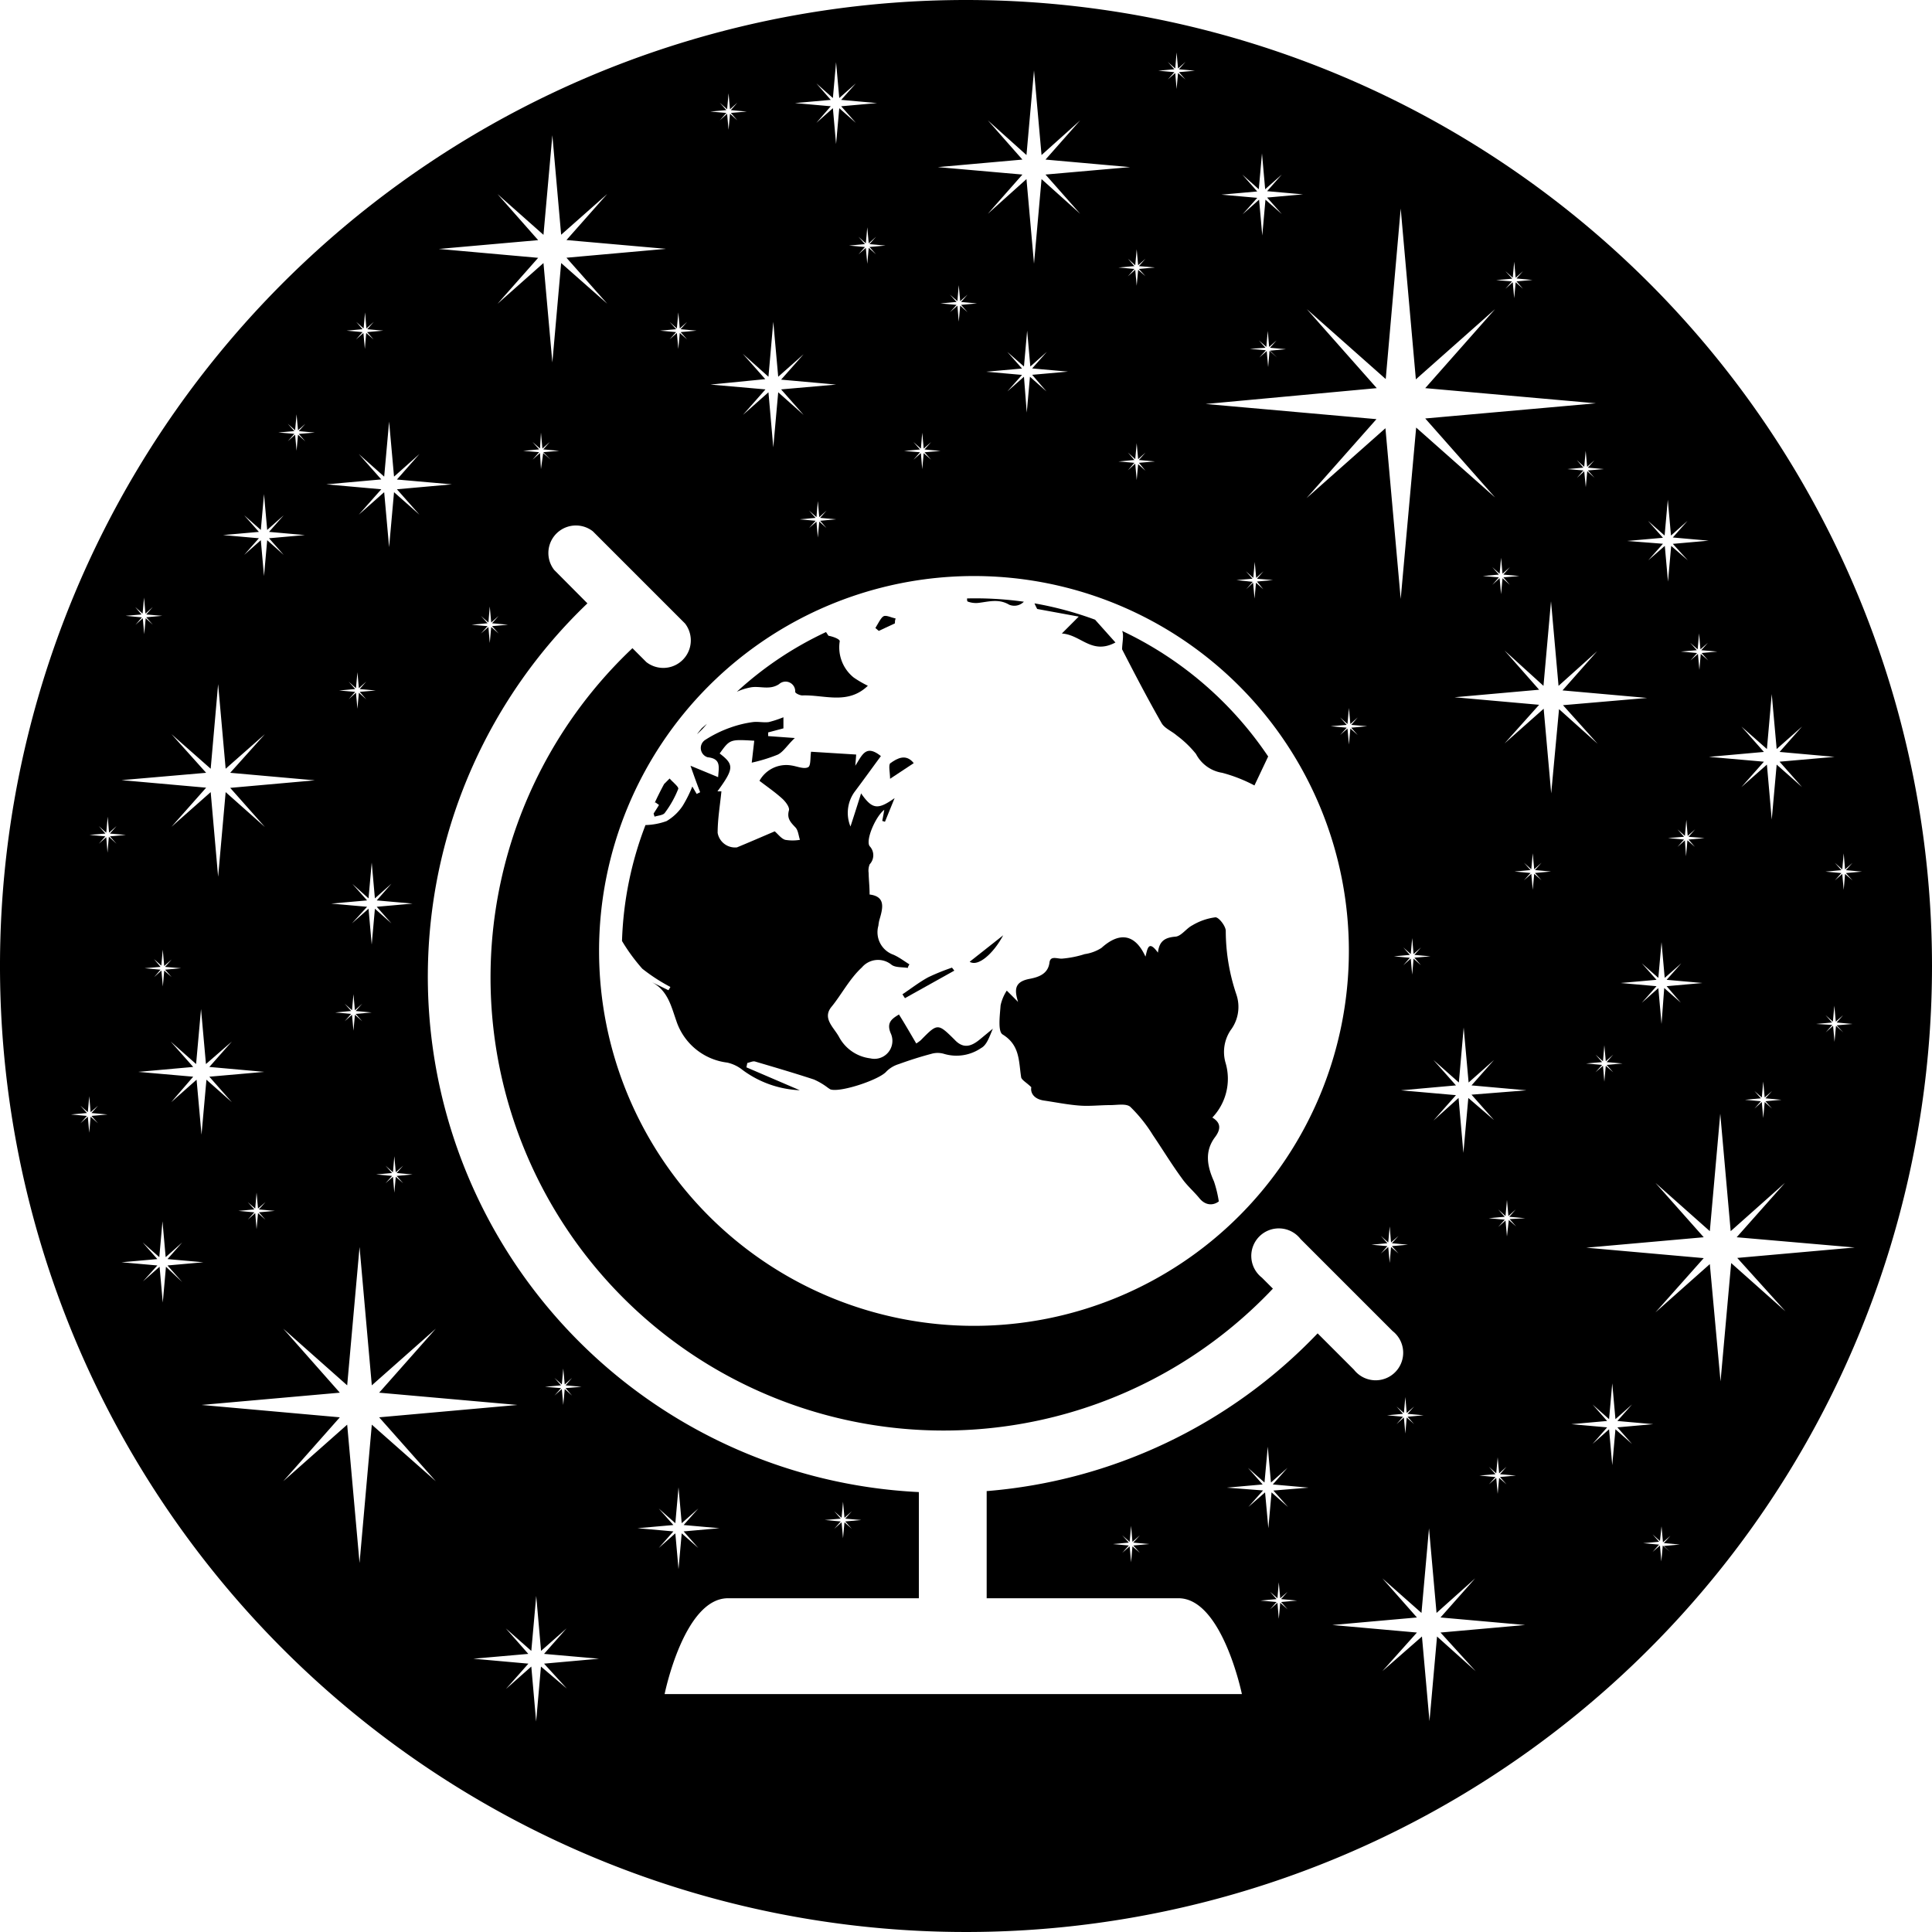 <svg id="Layer_1" data-name="Layer 1" xmlns="http://www.w3.org/2000/svg" viewBox="0 0 200 200">
  <g>
    <path d="M111.3,72.41c1.07-.13,2.09-.45,3.17.19a1.38,1.38,0,0,0,1.52-.31,36.26,36.26,0,0,0-5.88-.34c0,.17,0,.31.09.33A2.42,2.42,0,0,0,111.3,72.41Z" transform="translate(-10 -10)"/>
    <path d="M110.38,109.56c.84.56,2.45-.82,3.47-2.74Z" transform="translate(-10 -10)"/>
    <path d="M115.39,113.72c-.4-.41-.8-.81-1.17-1.17a4.52,4.52,0,0,0-.64,1.53c-.07,1-.3,2.67.2,3,1.8,1.1,1.67,2.74,1.92,4.37,0,.33.55.59,1.06,1.1-.11.59.28,1.23,1.32,1.38,1.23.18,2.45.43,3.69.52,1,.08,2.1-.05,3.15-.05.72,0,1.66-.19,2.09.18a15.22,15.22,0,0,1,2.34,2.93c1,1.47,1.92,3,3,4.47.52.75,1.24,1.36,1.82,2.07s1.36.8,2,.32a12.34,12.34,0,0,0-.5-2.07c-.71-1.58-1-3.13.13-4.61.62-.84.56-1.49-.3-2a5.82,5.82,0,0,0,1.38-5.63,4.05,4.05,0,0,1,.51-3.41,4,4,0,0,0,.59-3.73,20.61,20.61,0,0,1-1.09-6.56c0-.48-.71-1.41-1.07-1.4a6.15,6.15,0,0,0-2.39.83c-.63.32-1.14,1.12-1.74,1.17-1.08.09-1.69.44-1.82,1.66-1-1.39-1.09-.35-1.29.41-1.08-2.36-2.69-2.59-4.56-.9a4.38,4.38,0,0,1-1.73.64,10.53,10.53,0,0,1-2.39.47c-.52,0-1.17-.32-1.26.41-.15,1.22-1.22,1.51-2,1.67C115,111.61,115,112.45,115.39,113.72Z" transform="translate(-10 -10)"/>
    <path d="M121.67,73.83l-1.75,1.75c2,.13,3.09,2.24,5.55.93l-2.11-2.36a35.91,35.91,0,0,0-6.27-1.69,6.42,6.42,0,0,0,.28.58Z" transform="translate(-10 -10)"/>
    <path d="M130.25,84.86c.31.54,1.06.83,1.56,1.27a10.74,10.74,0,0,1,2,1.92A3.71,3.71,0,0,0,136.52,90a15.7,15.7,0,0,1,3.34,1.31l1.42-3a37.55,37.55,0,0,0-15.12-13c.21.41,0,1.28,0,1.91C127.43,79.69,128.79,82.31,130.25,84.86Z" transform="translate(-10 -10)"/>
    <path d="M103.68,113.33l5.11-2.85-.24-.31a22.51,22.51,0,0,0-2.47,1c-.93.51-1.78,1.17-2.66,1.76Z" transform="translate(-10 -10)"/>
    <path d="M77.76,94.54c.36-.12.88-.14,1.06-.39a10.64,10.64,0,0,0,1.39-2.48c.08-.21-.57-.7-.89-1.08l-.57.57c-.36.66-.69,1.33-1,2l.08-.11.39.28c-.18.3-.37.59-.56.89Z" transform="translate(-10 -10)"/>
    <path d="M102.14,90.62,104.59,89c-.79-1-1.69-.52-2.41,0C101.94,89.14,102.14,90,102.14,90.62Z" transform="translate(-10 -10)"/>
    <path d="M83.18,84.93l-.53.45c-.17.21-.34.41-.5.62A7.45,7.45,0,0,0,83.18,84.93Z" transform="translate(-10 -10)"/>
    <path d="M76.49,110.28a18.63,18.63,0,0,0,2.91,1.89l-.2.34-1.72-.84c1.66.88,2,2.5,2.53,4A6.36,6.36,0,0,0,85.29,120a3.91,3.91,0,0,1,1.59.77,10.69,10.69,0,0,0,5.91,2.09l-5.52-2.37.09-.45c.28-.06.58-.22.81-.15,2,.59,4.08,1.2,6.09,1.86a7,7,0,0,1,1.37.8,3.15,3.15,0,0,0,.33.22c1,.36,5.1-1,5.81-1.86a3.07,3.07,0,0,1,1.26-.75c1.1-.4,2.22-.76,3.36-1.06a2.3,2.3,0,0,1,1.35,0,4.51,4.51,0,0,0,3.83-.61c.59-.31.86-1.19,1.21-2l-1.37,1.13c-.85.69-1.68,1-2.6,0-1.74-1.72-1.76-1.7-3.5.07a3.82,3.82,0,0,1-.46.33c-.59-1-1.16-2-1.79-3-.73.44-1.31.83-.86,1.93a1.86,1.86,0,0,1-2.11,2.61,4.24,4.24,0,0,1-3.23-2.21c-.54-1-1.77-1.93-.78-3.13s1.87-2.91,3.14-4.07a2.19,2.19,0,0,1,3.08-.27c.42.3,1.11.22,1.68.32,0-.13.1-.25.16-.37-.56-.35-1.08-.75-1.66-1a2.47,2.47,0,0,1-1.55-3,4.85,4.85,0,0,1,.09-.55c.37-1.24.71-2.47-1-2.68,0-.87-.09-1.55-.1-2.24a1.73,1.73,0,0,1,.11-.89,1.36,1.36,0,0,0,0-1.87c-.46-.59.6-3.08,1.51-3.77-.07.42-.14.78-.21,1.15l.28.09c.31-.76.62-1.52,1-2.45-1.74,1.23-2.31,1.18-3.47-.49-.43,1.36-.78,2.46-1.1,3.43a3.72,3.72,0,0,1,.42-3.58c.91-1.21,1.79-2.44,2.73-3.71-1.57-1.26-1.94-.09-2.65,1,.06-.72.08-1,.09-1.16l-4.67-.29c-.1.58,0,1.48-.32,1.61-.45.21-1.14-.11-1.72-.19a3.17,3.17,0,0,0-3.3,1.59c.78.6,1.6,1.16,2.34,1.83.35.31.8.9.71,1.23-.23.84.17,1.23.67,1.76.29.3.32.85.47,1.29a4.6,4.6,0,0,1-1.52,0c-.41-.12-.73-.57-1.09-.88-1.29.55-2.6,1.12-3.91,1.66a1.83,1.83,0,0,1-2-1.5c0-1.44.25-2.88.39-4.3l-.41,0C86,89.55,86,89.15,84.5,88c1.06-1.47,1.06-1.47,3.58-1.32l-.26,2.27a17,17,0,0,0,2.69-.83c.59-.29,1-1,1.77-1.72l-2.76-.2c0-.13,0-.25,0-.38l1.58-.42c0-.31,0-.66,0-1.15a11.15,11.15,0,0,1-1.52.5c-.54.07-1.11-.07-1.64,0a11.36,11.36,0,0,0-2.25.54,12.37,12.37,0,0,0-2.71,1.32,1,1,0,0,0,.27,1.78c1.42.15,1.16,1,1.09,2.06l-2.86-1.18c.35,1,.66,1.87,1,2.74l-.36.18-.45-.77a13.37,13.37,0,0,1-1,2A5.1,5.1,0,0,1,79,95a6.92,6.92,0,0,1-2.18.41,36.48,36.48,0,0,0-2.43,12A19,19,0,0,0,76.49,110.28Z" transform="translate(-10 -10)"/>
    <path d="M90.65,80.82a1,1,0,0,1,1.67.8c0,.15.5.38.75.37,2.27-.08,4.69,1,6.77-1a11.38,11.38,0,0,1-1.46-.85,4,4,0,0,1-1.45-3.76c0-.23-.69-.48-1.17-.57l-.25-.38a36.3,36.3,0,0,0-9.23,6.18,6,6,0,0,1,1.32-.43C88.59,80.94,89.62,81.5,90.65,80.82Z" transform="translate(-10 -10)"/>
    <path d="M102.64,74.53c0-.17,0-.33.08-.5-.44-.09-1-.39-1.27-.23s-.57.79-.83,1.21l.35.3Z" transform="translate(-10 -10)"/>
    <path d="M110,10A100,100,0,1,0,210,110,100,100,0,0,0,110,10Zm90.71,90,.15-1.66L201,100l.77-.68-.68.76,1.66.15-1.66.15.68.76-.77-.67-.14,1.65-.15-1.65-.77.67.68-.76-1.65-.15,1.65-.15-.68-.76Zm.11,16.87-.76-.68-.15,1.66-.15-1.66-.76.68.68-.77L198,116l1.66-.15-.68-.76.76.67.15-1.65.15,1.65.76-.67-.67.76,1.65.15-1.65.14Zm-7.91-29.33.5-5.69.51,5.69,2.63-2.33-2.33,2.63,5.69.51-5.69.5,2.33,2.63-2.63-2.33-.51,5.69-.5-5.69-2.64,2.33,2.33-2.63-5.69-.5,5.69-.51-2.33-2.63Zm.53,37.22-.76-.68-.15,1.66-.15-1.66-.76.68.67-.76-1.65-.15,1.65-.15-.67-.76.76.67.15-1.65.15,1.65.76-.67-.68.76,1.66.15-1.66.15ZM186.15,77.6l.68.77-.77-.68-.14,1.65-.15-1.65-.77.68.68-.77L184,77.45l1.65-.14-.68-.77.77.68.15-1.65.14,1.65.77-.68-.68.77,1.66.14ZM184,113.8l-1.72-1.52L182,116l-.33-3.71-1.71,1.52,1.52-1.72-3.71-.33,3.71-.33-1.52-1.71,1.71,1.51.33-3.7.33,3.7,1.72-1.51-1.52,1.71,3.71.33-3.71.33ZM177,121l-.77-.67-.15,1.65-.14-1.65-.77.67.68-.76-1.66-.15,1.66-.14-.68-.77.77.68.14-1.66.15,1.66.77-.68-.68.77,1.65.14-1.65.15Zm8.45-23.34-.77-.67-.14,1.65L184.42,97l-.77.67.68-.76-1.65-.15,1.65-.14-.68-.77.77.68.15-1.66.14,1.66.77-.68-.68.77,1.65.14-1.65.15Zm-4.85-33.74,1.72,1.52.33-3.71.33,3.71,1.71-1.52-1.52,1.72,3.71.33-3.71.33L184.72,68,183,66.51l-.33,3.7-.33-3.7L180.63,68l1.52-1.71L178.44,66l3.71-.33Zm-5.53-4.46-.76-.68-.15,1.65L174,58.79l-.76.68.67-.77-1.65-.14,1.65-.15-.67-.77.76.68.15-1.65.15,1.65.76-.68-.68.77,1.66.15-1.66.14Zm-9.23-21.39.76.68.15-1.66.15,1.66.76-.68-.67.76,1.65.15-1.65.15.67.76-.76-.67-.15,1.65-.15-1.65-.76.67.68-.76L164.89,39l1.66-.15Zm-27.24-10,1.71,1.52.33-3.71.33,3.71,1.72-1.52-1.52,1.72,3.71.33-3.71.33,1.52,1.71L141,30.67l-.33,3.71-.33-3.71-1.71,1.52,1.52-1.71-3.71-.33,3.71-.33ZM142.19,47l-.77-.68L141.28,48l-.15-1.66-.77.68.68-.76-1.65-.15L141,46l-.68-.76.77.67.15-1.65.14,1.65.77-.67-.68.76,1.65.15-1.65.15Zm10.33,3.18L145.28,42l8.17,7.24L155,31.59l1.57,17.68L164.77,42l-7.23,8.18,17.67,1.57-17.67,1.57,7.23,8.18-8.17-7.24L155,72l-1.58-17.67-8.17,7.24,7.24-8.18-17.68-1.57ZM166.3,70.54l-.76-.68-.15,1.65-.15-1.65-.76.68.68-.77-1.66-.14,1.66-.15-.68-.77.76.68.15-1.65.15,1.65.76-.68-.67.77,1.65.15-1.65.14Zm-9.2,39.38-.77-.68-.14,1.65-.15-1.65-.77.68.68-.77L154.3,109l1.65-.15-.68-.77.77.68.15-1.65.14,1.65.77-.68-.68.77,1.66.15-1.66.14Zm-1.35,28.93-1.66.15.68.76-.77-.67-.14,1.65-.15-1.65-.76.67.67-.76-1.65-.15,1.65-.15-.67-.76.76.68.15-1.66.14,1.66.77-.68-.68.76Zm1.62,17.66-1.66.15.68.76-.77-.68-.14,1.66-.15-1.66-.76.68.67-.76-1.65-.15,1.65-.15-.67-.76.76.67.15-1.65.14,1.65.77-.67-.68.76Zm-6.82-70.42-.76-.67-.15,1.65-.15-1.65-.76.67.68-.76-1.66-.15,1.66-.14-.68-.77.76.68.15-1.66.15,1.66.76-.68-.67.77,1.65.14-1.65.15ZM140.78,71l-.76-.68-.15,1.65-.15-1.65L139,71l.68-.77L138,70.05l1.66-.14-.68-.77.76.68.15-1.65.15,1.65.76-.68-.68.77,1.66.14-1.66.15Zm-9.89-54.59.77.68.14-1.66.15,1.66.77-.68-.68.76,1.65.15-1.65.15.68.76-.77-.67-.15,1.65-.14-1.65-.77.67.68-.76-1.66-.15,1.66-.15Zm-3.22,19.39.15,1.66.76-.68-.68.77,1.66.14-1.66.15.68.76-.76-.67-.15,1.65-.15-1.65-.76.67.67-.76-1.65-.15,1.65-.14-.67-.77.76.68Zm.91,22.93-.76-.68-.15,1.65L127.52,58l-.76.68.67-.77-1.65-.14,1.65-.15-.67-.77.76.68.15-1.65.15,1.65.76-.68-.68.77,1.66.15-1.66.14ZM115.84,26.52l-3.58-4.06,4,3.59.78-8.76.78,8.76,4-3.59-3.59,4.06,8.76.78-8.76.77,3.59,4.06-4-3.59-.78,8.76-.78-8.76-4,3.59,3.58-4.06-8.76-.77Zm2.49,24L116.62,49l-.33,3.71L116,49l-1.72,1.52,1.52-1.71-3.71-.33,3.71-.33-1.52-1.72L116,47.94l.33-3.71.33,3.71,1.71-1.52-1.52,1.72,3.71.33-3.71.33Zm-8.17-8.2-.76-.68-.15,1.66-.14-1.66-.77.68.68-.76-1.66-.15,1.66-.15-.68-.76.77.67.14-1.65.15,1.65.76-.67-.67.76,1.65.15-1.65.15Zm-5.6,13.44.77.68.14-1.65.15,1.65.77-.68-.68.77,1.65.15-1.65.14.68.77-.77-.68-.15,1.66-.14-1.66-.77.68.68-.77-1.65-.14,1.65-.15Zm-3.87-19.43-.76-.67-.15,1.65-.15-1.65-.76.67.67-.76-1.65-.15,1.65-.15-.67-.76.76.68.15-1.66.15,1.66.76-.68-.68.76,1.66.15-1.66.15ZM94.51,18.63l1.71,1.52.33-3.71.33,3.71,1.72-1.52-1.52,1.71,3.71.33L97.08,21l1.52,1.72L96.88,21.2l-.33,3.71-.33-3.71-1.71,1.52L96,21l-3.71-.33L96,20.34Zm-10,2,.76.68.15-1.65.15,1.65.76-.68-.67.77,1.65.15-1.65.14.67.77-.76-.68-.15,1.65-.15-1.65-.76.68.68-.77-1.66-.14,1.66-.15Zm4.71,28.62-2.33-2.63L89.55,49l.5-5.69L90.56,49l2.63-2.33-2.33,2.63,5.69.51-5.69.5,2.33,2.64-2.63-2.34-.51,5.7-.5-5.7-2.64,2.34,2.33-2.64-5.69-.5Zm6.33,15.4L94.81,64l-.15,1.65L94.52,64l-.77.67.68-.76-1.66-.15,1.66-.15-.68-.76.77.68.14-1.66.15,1.66.76-.68-.67.76,1.65.15-1.65.15ZM138.27,81a38.81,38.81,0,1,1-54.89,0A38.81,38.81,0,0,1,138.27,81ZM80.07,44l.15-1.66L80.37,44l.76-.68-.67.76,1.65.15-1.65.15.67.76-.76-.67-.15,1.65-.15-1.65-.76.67.68-.76-1.66-.15L80,44.08l-.68-.76ZM61.5,30.09l4.76,4.22L67.18,24l.91,10.3,4.77-4.22-4.22,4.77,10.3.91-10.3.92,4.22,4.76-4.77-4.21-.91,10.29-.92-10.29L61.5,41.45l4.21-4.76-10.29-.92,10.29-.91ZM67,57.58l-.77-.68L66,58.56,65.9,56.9l-.77.68.68-.77-1.65-.14,1.65-.15-.68-.77.77.68L66,54.78l.15,1.65.77-.68-.68.77,1.65.15-1.65.14Zm-5.38,18-.77-.67-.15,1.65-.14-1.65-.77.67.68-.76-1.65-.15,1.65-.15-.68-.76.77.68.14-1.66.15,1.66.77-.68-.68.76,1.65.15-1.65.15ZM46.88,43.32l.76.68.15-1.66L47.93,44l.77-.68-.68.76,1.66.15L48,44.38l.68.76-.77-.67-.14,1.65-.15-1.65-.76.67.67-.76-1.65-.15,1.65-.15Zm2.59,16.31L47.14,57l2.63,2.34.51-5.7.51,5.7L53.42,57l-2.33,2.64,5.69.5-5.69.51,2.33,2.63-2.63-2.33-.51,5.69-.51-5.69-2.63,2.33,2.33-2.63-5.69-.51Zm2.27,72.86-.77-.67-.15,1.65-.14-1.65-.77.67.68-.76-1.65-.15,1.65-.15-.68-.76.77.68.14-1.66.15,1.66.77-.68-.68.76,1.65.15-1.65.15ZM49,103.87l1.52,1.72-1.71-1.52-.33,3.71-.33-3.71-1.72,1.52L48,103.87l-3.71-.33,3.71-.33-1.52-1.71L48.15,103l.33-3.71.33,3.71,1.71-1.52L49,103.21l3.71.33Zm-1.5,11.85-.76-.67-.15,1.65-.15-1.65-.76.67.67-.76-1.65-.15,1.65-.15-.67-.76.76.68.15-1.66.15,1.66.76-.68-.68.76,1.66.15-1.66.15ZM46.09,80.56l.76.68L47,79.59l.15,1.65.76-.68-.67.77,1.65.15-1.65.14.67.77-.76-.68L47,83.37l-.15-1.66-.76.68.68-.77-1.66-.14,1.66-.15ZM40.47,54.63l-.68-.76.76.67.15-1.65.15,1.65.76-.67-.68.76,1.66.15-1.66.14.68.77L40.85,55l-.15,1.66L40.55,55l-.76.68.68-.77-1.66-.14Zm-5.19,8.71L37,64.86l.33-3.71.33,3.71,1.71-1.52-1.52,1.72,3.71.33-3.71.33,1.52,1.72-1.71-1.52-.33,3.71L37,65.92l-1.72,1.52,1.52-1.72-3.71-.33,3.71-.33ZM24,72.84l.76.68.15-1.66.15,1.66.76-.68-.68.77,1.66.14-1.66.15.68.77L25.08,74l-.15,1.65L24.78,74l-.76.68.67-.77L23,73.75l1.65-.14ZM31.34,90,27.75,86l4.06,3.58.77-8.76.78,8.76L37.42,86,33.83,90l8.76.78-8.76.78,3.59,4.05L33.36,92l-.78,8.76L31.81,92l-4.06,3.59,3.59-4.05-8.76-.78Zm6.14,46.26-.77-.68-.15,1.66-.14-1.66-.77.68.68-.76-1.65-.15,1.65-.15-.68-.76.77.67.14-1.65.15,1.65.77-.67-.68.76,1.65.15-1.65.15ZM34,124.1l-2.63-2.33-.51,5.69-.51-5.69-2.63,2.33L30,121.46l-5.69-.5,5.69-.51-2.33-2.63,2.63,2.33.51-5.69.51,5.69L34,117.82l-2.33,2.63,5.69.51-5.69.5Zm-8.06-14.82.76.68.15-1.65L27,110l.77-.68-.68.77,1.66.14-1.66.15.68.77-.77-.68-.14,1.65-.15-1.65-.76.68.67-.77-1.65-.15,1.65-.14Zm-5.79,17-.77-.68-.14,1.66-.15-1.66-.76.68.67-.76-1.65-.15,1.65-.15-.67-.76.76.67.15-1.65.14,1.65.77-.67-.68.76,1.66.15-1.66.15Zm1.12-29.66-.14,1.65L21,96.67l-.77.67.68-.76-1.65-.15,1.65-.14-.68-.77.77.68.15-1.66.14,1.66.77-.68-.68.77,1.65.14-1.65.15.68.76Zm5.91,44.51-.33,3.71-.33-3.71-1.72,1.52L26.29,141l-3.71-.33,3.71-.33-1.52-1.72,1.72,1.52.33-3.71.33,3.71,1.71-1.52-1.52,1.72,3.71.33-3.71.33,1.52,1.72Zm21.31,16.35-1.27,14.32-1.28-14.32-6.62,5.86,5.86-6.62-14.32-1.28,14.32-1.27-5.86-6.63,6.62,5.87,1.28-14.32,1.27,14.32,6.63-5.87-5.87,6.63,14.32,1.27-14.32,1.28,5.87,6.62Zm20.19,27.32L66,182.52l-.5,5.69L65,182.52l-2.63,2.33,2.33-2.63L59,181.71l5.69-.5-2.33-2.64L65,180.9l.51-5.69.5,5.69,2.64-2.33-2.33,2.64,5.69.5-5.69.51Zm-1.28-32.16.76.68.15-1.65.15,1.65.76-.68-.67.77,1.65.15-1.65.14.67.77-.76-.68-.15,1.65-.15-1.65-.76.68.68-.77-1.66-.14,1.66-.15ZM76,168.2l3.71-.33-1.52-1.71,1.72,1.52.33-3.71.33,3.71,1.72-1.52-1.52,1.71,3.71.33-3.71.33,1.52,1.72-1.72-1.52-.33,3.71-.33-3.71-1.72,1.52,1.52-1.72Zm67.29,8.4-.76-.68-.15,1.66-.14-1.66-.77.68.68-.76-1.66-.15,1.66-.15-.68-.76.77.67.14-1.65.15,1.65.76-.67-.67.76,1.65.15-1.65.15Zm-1.47-12.3,1.52,1.71-1.71-1.52-.33,3.71-.34-3.71L139.23,166l1.52-1.71L137,164l3.71-.33-1.52-1.72,1.71,1.52.34-3.71.33,3.71,1.71-1.52-1.52,1.72,3.71.33Zm-29.68.06c0,.11,0,.22,0,.33v10.76H132c4.52,0,6.56,9.92,6.56,9.92H78.8s2-9.92,6.56-9.92h19.76V164.69a2.08,2.08,0,0,1,0-.23,53.43,53.43,0,0,1-34.31-92L67.37,69a2.85,2.85,0,0,1,4-4l9.54,9.54a2.85,2.85,0,0,1-4,4l-1.44-1.44a46.9,46.9,0,1,0,66.3,66.3l-1.14-1.14a2.85,2.85,0,1,1,4-4l9.53,9.53a2.85,2.85,0,1,1-4,4l-3.76-3.76A53.3,53.3,0,0,1,112.12,164.36ZM128,170.75l-.77-.67-.14,1.65-.15-1.65-.77.67.68-.76-1.65-.15,1.65-.15-.68-.76.77.68.15-1.66.14,1.66.77-.68-.68.76,1.65.15-1.65.15Zm-31.64-4.31.76.68.15-1.66.15,1.66.76-.68-.68.77,1.66.14-1.66.15.68.76-.76-.67-.15,1.65-.15-1.65-.76.67.67-.76-1.65-.15,1.65-.14ZM162.76,183l-4-3.59-.78,8.76-.78-8.76L153.1,183l3.58-4-8.76-.78,8.76-.78-3.58-4.05,4.05,3.58.78-8.76.78,8.76,4-3.58-3.59,4.05,8.76.78-8.76.78Zm1.37-21.16.76.68.15-1.66.15,1.66.76-.68-.67.77,1.65.14-1.65.15.67.76-.76-.67-.15,1.65-.15-1.65-.76.67.68-.76-1.66-.15,1.66-.14Zm2.15-25.64.67.76-.76-.67L166,138l-.15-1.65-.76.67.68-.76-1.66-.15,1.66-.15-.68-.76.76.68.15-1.66.15,1.66.76-.68-.67.76,1.65.15Zm-3.95-12.88,2.33,2.63L162,123.66l-.51,5.69-.5-5.69L158.39,126l2.33-2.63-5.69-.5,5.69-.51-2.33-2.63,2.63,2.33.5-5.69.51,5.69,2.63-2.33-2.33,2.63,5.69.51Zm7.25-22.19-.76-.67-.15,1.65-.15-1.65-.76.67.68-.76-1.66-.15,1.66-.15-.68-.76.76.68.15-1.66.15,1.66.76-.68-.68.76,1.66.15-1.66.15Zm1-9-.78-8.76-4.05,3.59,3.58-4-8.76-.78,8.76-.78-3.58-4.06L169.78,81l.78-8.76.78,8.76,4-3.59-3.59,4.06,8.76.78L171.8,83l3.59,4-4-3.59Zm6.65,65.83-.33,3.71-.33-3.71-1.71,1.52,1.51-1.72-3.71-.33,3.71-.33-1.51-1.71,1.71,1.52.33-3.71.33,3.71,1.72-1.52-1.52,1.71,3.71.33-3.71.33,1.52,1.72Zm5.67,12.7-.77-.67-.15,1.65-.14-1.65-.77.67.68-.76-1.65-.15,1.65-.15-.68-.76.77.68L182,168l.15,1.66.77-.68-.68.76,1.65.15-1.65.15Zm11.93-24.91-5.62-5L188.11,153,187,140.86l-5.63,5,5-5.62-12.16-1.08,12.16-1.08-5-5.63,5.63,5,1.08-12.16,1.08,12.16,5.62-5-5,5.63L202,139.14l-12.16,1.08Z" transform="translate(-10 -10)"/>
  </g>
</svg>
